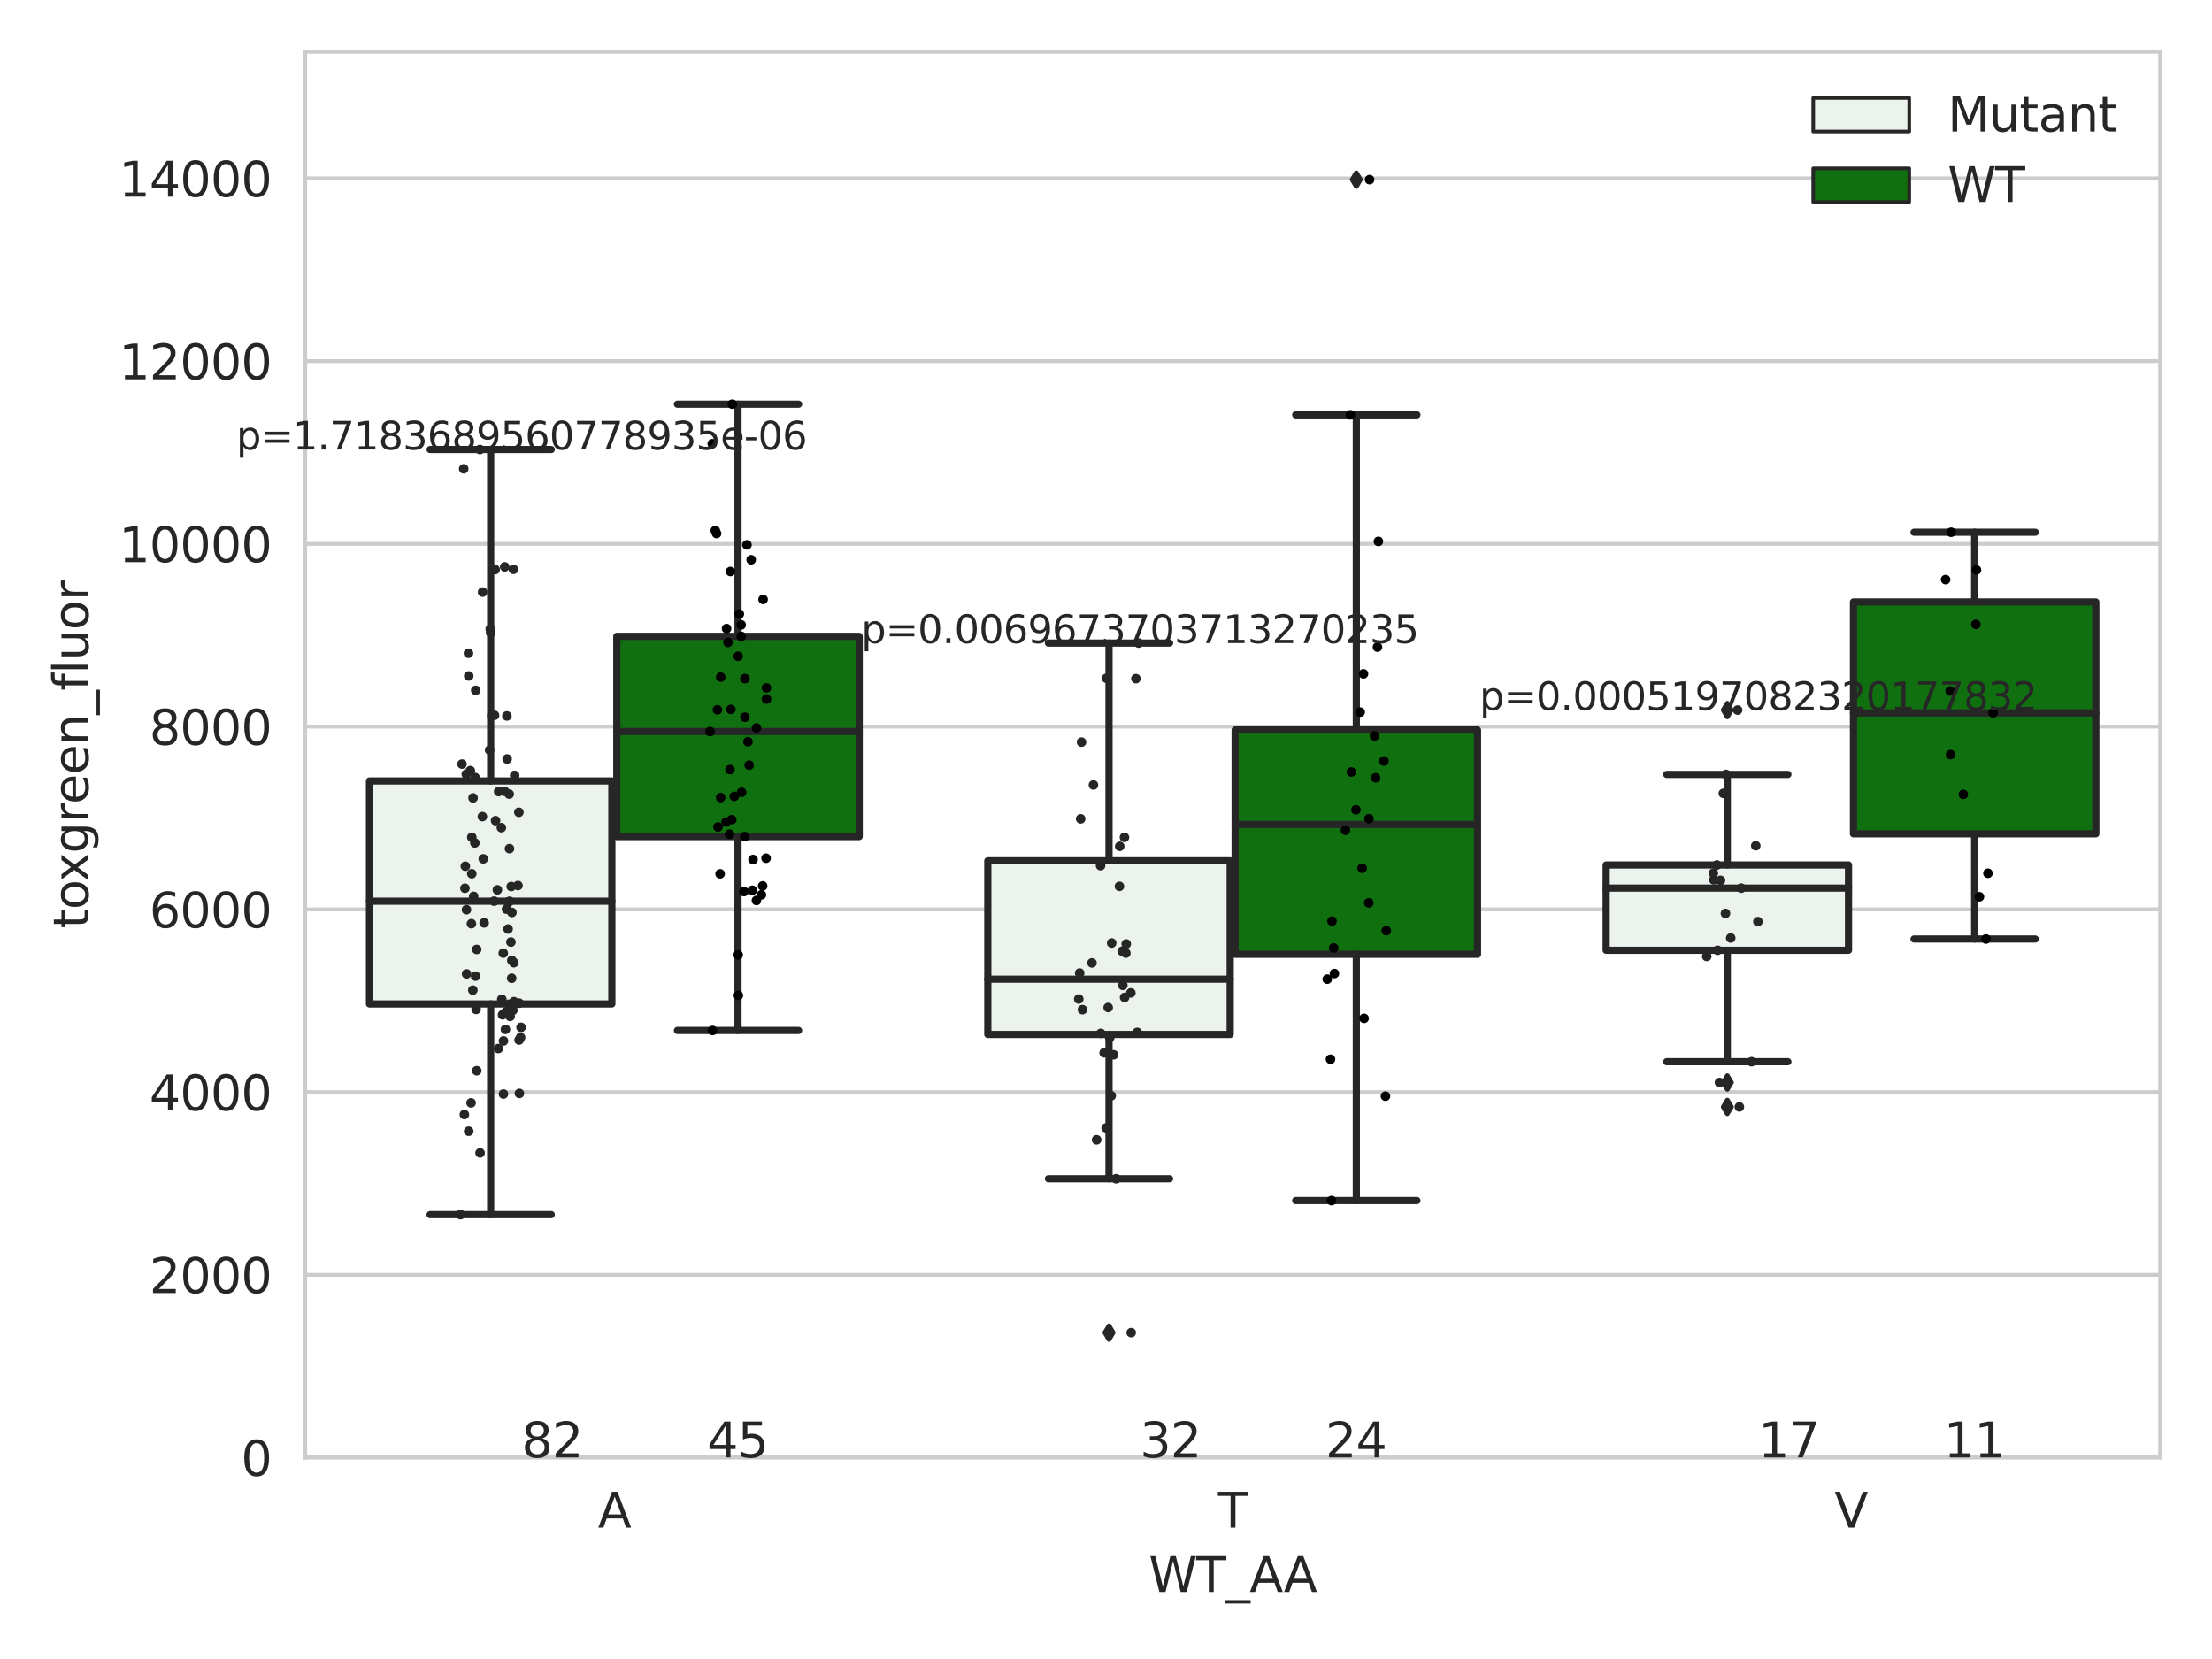 <?xml version="1.0" encoding="utf-8" standalone="no"?>
<!DOCTYPE svg PUBLIC "-//W3C//DTD SVG 1.1//EN"
  "http://www.w3.org/Graphics/SVG/1.1/DTD/svg11.dtd">
<svg xmlns:xlink="http://www.w3.org/1999/xlink" width="460.8pt" height="345.6pt" viewBox="0 0 460.8 345.6" xmlns="http://www.w3.org/2000/svg" version="1.1">
 <defs>
  <style type="text/css">*{stroke-linejoin: round; stroke-linecap: butt}</style>
 </defs>
 <g id="figure_1">
  <g id="patch_1">
   <path d="M 0 345.6 
L 460.8 345.6 
L 460.8 0 
L 0 0 
z
" style="fill: #ffffff"/>
  </g>
  <g id="axes_1">
   <g id="patch_2">
    <path d="M 63.571 303.64 
L 450 303.64 
L 450 10.8 
L 63.571 10.8 
z
" style="fill: #ffffff"/>
   </g>
   <g id="matplotlib.axis_1">
    <g id="xtick_1">
     <g id="text_1">
      <!-- A -->
      <g style="fill: #262626" transform="translate(124.556 318.238) scale(0.1 -0.1)">
       <defs>
        <path id="DejaVuSans-41" d="M 2188 4044 
L 1331 1722 
L 3047 1722 
L 2188 4044 
z
M 1831 4666 
L 2547 4666 
L 4325 0 
L 3669 0 
L 3244 1197 
L 1141 1197 
L 716 0 
L 50 0 
L 1831 4666 
z
" transform="scale(0.016)"/>
       </defs>
       <use xlink:href="#DejaVuSans-41"/>
      </g>
     </g>
    </g>
    <g id="xtick_2">
     <g id="text_2">
      <!-- T -->
      <g style="fill: #262626" transform="translate(253.732 318.238) scale(0.1 -0.1)">
       <defs>
        <path id="DejaVuSans-54" d="M -19 4666 
L 3928 4666 
L 3928 4134 
L 2272 4134 
L 2272 0 
L 1638 0 
L 1638 4134 
L -19 4134 
L -19 4666 
z
" transform="scale(0.016)"/>
       </defs>
       <use xlink:href="#DejaVuSans-54"/>
      </g>
     </g>
    </g>
    <g id="xtick_3">
     <g id="text_3">
      <!-- V -->
      <g style="fill: #262626" transform="translate(382.175 318.238) scale(0.1 -0.1)">
       <defs>
        <path id="DejaVuSans-56" d="M 1831 0 
L 50 4666 
L 709 4666 
L 2188 738 
L 3669 4666 
L 4325 4666 
L 2547 0 
L 1831 0 
z
" transform="scale(0.016)"/>
       </defs>
       <use xlink:href="#DejaVuSans-56"/>
      </g>
     </g>
    </g>
    <g id="text_4">
     <!-- WT_AA -->
     <g style="fill: #262626" transform="translate(239.31 331.638) scale(0.1 -0.1)">
      <defs>
       <path id="DejaVuSans-57" d="M 213 4666 
L 850 4666 
L 1831 722 
L 2809 4666 
L 3519 4666 
L 4500 722 
L 5478 4666 
L 6119 4666 
L 4947 0 
L 4153 0 
L 3169 4050 
L 2175 0 
L 1381 0 
L 213 4666 
z
" transform="scale(0.016)"/>
       <path id="DejaVuSans-5f" d="M 3263 -1063 
L 3263 -1509 
L -63 -1509 
L -63 -1063 
L 3263 -1063 
z
" transform="scale(0.016)"/>
      </defs>
      <use xlink:href="#DejaVuSans-57"/>
      <use xlink:href="#DejaVuSans-54" x="98.877"/>
      <use xlink:href="#DejaVuSans-5f" x="159.961"/>
      <use xlink:href="#DejaVuSans-41" x="209.961"/>
      <use xlink:href="#DejaVuSans-41" x="281.119"/>
     </g>
    </g>
   </g>
   <g id="matplotlib.axis_2">
    <g id="ytick_1">
     <g id="line2d_1">
      <path d="M 63.571 303.64 
L 450 303.64 
" clip-path="url(#p4f0481e639)" style="fill: none; stroke: #cccccc; stroke-width: 0.8; stroke-linecap: round"/>
     </g>
     <g id="text_5">
      <!-- 0 -->
      <g style="fill: #262626" transform="translate(50.209 307.439) scale(0.1 -0.1)">
       <defs>
        <path id="DejaVuSans-30" d="M 2034 4250 
Q 1547 4250 1301 3770 
Q 1056 3291 1056 2328 
Q 1056 1369 1301 889 
Q 1547 409 2034 409 
Q 2525 409 2770 889 
Q 3016 1369 3016 2328 
Q 3016 3291 2770 3770 
Q 2525 4250 2034 4250 
z
M 2034 4750 
Q 2819 4750 3233 4129 
Q 3647 3509 3647 2328 
Q 3647 1150 3233 529 
Q 2819 -91 2034 -91 
Q 1250 -91 836 529 
Q 422 1150 422 2328 
Q 422 3509 836 4129 
Q 1250 4750 2034 4750 
z
" transform="scale(0.016)"/>
       </defs>
       <use xlink:href="#DejaVuSans-30"/>
      </g>
     </g>
    </g>
    <g id="ytick_2">
     <g id="line2d_2">
      <path d="M 63.571 265.572 
L 450 265.572 
" clip-path="url(#p4f0481e639)" style="fill: none; stroke: #cccccc; stroke-width: 0.8; stroke-linecap: round"/>
     </g>
     <g id="text_6">
      <!-- 2000 -->
      <g style="fill: #262626" transform="translate(31.121 269.371) scale(0.1 -0.1)">
       <defs>
        <path id="DejaVuSans-32" d="M 1228 531 
L 3431 531 
L 3431 0 
L 469 0 
L 469 531 
Q 828 903 1448 1529 
Q 2069 2156 2228 2338 
Q 2531 2678 2651 2914 
Q 2772 3150 2772 3378 
Q 2772 3750 2511 3984 
Q 2250 4219 1831 4219 
Q 1534 4219 1204 4116 
Q 875 4013 500 3803 
L 500 4441 
Q 881 4594 1212 4672 
Q 1544 4750 1819 4750 
Q 2544 4750 2975 4387 
Q 3406 4025 3406 3419 
Q 3406 3131 3298 2873 
Q 3191 2616 2906 2266 
Q 2828 2175 2409 1742 
Q 1991 1309 1228 531 
z
" transform="scale(0.016)"/>
       </defs>
       <use xlink:href="#DejaVuSans-32"/>
       <use xlink:href="#DejaVuSans-30" x="63.623"/>
       <use xlink:href="#DejaVuSans-30" x="127.246"/>
       <use xlink:href="#DejaVuSans-30" x="190.869"/>
      </g>
     </g>
    </g>
    <g id="ytick_3">
     <g id="line2d_3">
      <path d="M 63.571 227.504 
L 450 227.504 
" clip-path="url(#p4f0481e639)" style="fill: none; stroke: #cccccc; stroke-width: 0.8; stroke-linecap: round"/>
     </g>
     <g id="text_7">
      <!-- 4000 -->
      <g style="fill: #262626" transform="translate(31.121 231.303) scale(0.1 -0.1)">
       <defs>
        <path id="DejaVuSans-34" d="M 2419 4116 
L 825 1625 
L 2419 1625 
L 2419 4116 
z
M 2253 4666 
L 3047 4666 
L 3047 1625 
L 3713 1625 
L 3713 1100 
L 3047 1100 
L 3047 0 
L 2419 0 
L 2419 1100 
L 313 1100 
L 313 1709 
L 2253 4666 
z
" transform="scale(0.016)"/>
       </defs>
       <use xlink:href="#DejaVuSans-34"/>
       <use xlink:href="#DejaVuSans-30" x="63.623"/>
       <use xlink:href="#DejaVuSans-30" x="127.246"/>
       <use xlink:href="#DejaVuSans-30" x="190.869"/>
      </g>
     </g>
    </g>
    <g id="ytick_4">
     <g id="line2d_4">
      <path d="M 63.571 189.436 
L 450 189.436 
" clip-path="url(#p4f0481e639)" style="fill: none; stroke: #cccccc; stroke-width: 0.8; stroke-linecap: round"/>
     </g>
     <g id="text_8">
      <!-- 6000 -->
      <g style="fill: #262626" transform="translate(31.121 193.235) scale(0.1 -0.1)">
       <defs>
        <path id="DejaVuSans-36" d="M 2113 2584 
Q 1688 2584 1439 2293 
Q 1191 2003 1191 1497 
Q 1191 994 1439 701 
Q 1688 409 2113 409 
Q 2538 409 2786 701 
Q 3034 994 3034 1497 
Q 3034 2003 2786 2293 
Q 2538 2584 2113 2584 
z
M 3366 4563 
L 3366 3988 
Q 3128 4100 2886 4159 
Q 2644 4219 2406 4219 
Q 1781 4219 1451 3797 
Q 1122 3375 1075 2522 
Q 1259 2794 1537 2939 
Q 1816 3084 2150 3084 
Q 2853 3084 3261 2657 
Q 3669 2231 3669 1497 
Q 3669 778 3244 343 
Q 2819 -91 2113 -91 
Q 1303 -91 875 529 
Q 447 1150 447 2328 
Q 447 3434 972 4092 
Q 1497 4750 2381 4750 
Q 2619 4750 2861 4703 
Q 3103 4656 3366 4563 
z
" transform="scale(0.016)"/>
       </defs>
       <use xlink:href="#DejaVuSans-36"/>
       <use xlink:href="#DejaVuSans-30" x="63.623"/>
       <use xlink:href="#DejaVuSans-30" x="127.246"/>
       <use xlink:href="#DejaVuSans-30" x="190.869"/>
      </g>
     </g>
    </g>
    <g id="ytick_5">
     <g id="line2d_5">
      <path d="M 63.571 151.368 
L 450 151.368 
" clip-path="url(#p4f0481e639)" style="fill: none; stroke: #cccccc; stroke-width: 0.8; stroke-linecap: round"/>
     </g>
     <g id="text_9">
      <!-- 8000 -->
      <g style="fill: #262626" transform="translate(31.121 155.167) scale(0.1 -0.1)">
       <defs>
        <path id="DejaVuSans-38" d="M 2034 2216 
Q 1584 2216 1326 1975 
Q 1069 1734 1069 1313 
Q 1069 891 1326 650 
Q 1584 409 2034 409 
Q 2484 409 2743 651 
Q 3003 894 3003 1313 
Q 3003 1734 2745 1975 
Q 2488 2216 2034 2216 
z
M 1403 2484 
Q 997 2584 770 2862 
Q 544 3141 544 3541 
Q 544 4100 942 4425 
Q 1341 4750 2034 4750 
Q 2731 4750 3128 4425 
Q 3525 4100 3525 3541 
Q 3525 3141 3298 2862 
Q 3072 2584 2669 2484 
Q 3125 2378 3379 2068 
Q 3634 1759 3634 1313 
Q 3634 634 3220 271 
Q 2806 -91 2034 -91 
Q 1263 -91 848 271 
Q 434 634 434 1313 
Q 434 1759 690 2068 
Q 947 2378 1403 2484 
z
M 1172 3481 
Q 1172 3119 1398 2916 
Q 1625 2713 2034 2713 
Q 2441 2713 2670 2916 
Q 2900 3119 2900 3481 
Q 2900 3844 2670 4047 
Q 2441 4250 2034 4250 
Q 1625 4250 1398 4047 
Q 1172 3844 1172 3481 
z
" transform="scale(0.016)"/>
       </defs>
       <use xlink:href="#DejaVuSans-38"/>
       <use xlink:href="#DejaVuSans-30" x="63.623"/>
       <use xlink:href="#DejaVuSans-30" x="127.246"/>
       <use xlink:href="#DejaVuSans-30" x="190.869"/>
      </g>
     </g>
    </g>
    <g id="ytick_6">
     <g id="line2d_6">
      <path d="M 63.571 113.299 
L 450 113.299 
" clip-path="url(#p4f0481e639)" style="fill: none; stroke: #cccccc; stroke-width: 0.8; stroke-linecap: round"/>
     </g>
     <g id="text_10">
      <!-- 10000 -->
      <g style="fill: #262626" transform="translate(24.759 117.099) scale(0.1 -0.1)">
       <defs>
        <path id="DejaVuSans-31" d="M 794 531 
L 1825 531 
L 1825 4091 
L 703 3866 
L 703 4441 
L 1819 4666 
L 2450 4666 
L 2450 531 
L 3481 531 
L 3481 0 
L 794 0 
L 794 531 
z
" transform="scale(0.016)"/>
       </defs>
       <use xlink:href="#DejaVuSans-31"/>
       <use xlink:href="#DejaVuSans-30" x="63.623"/>
       <use xlink:href="#DejaVuSans-30" x="127.246"/>
       <use xlink:href="#DejaVuSans-30" x="190.869"/>
       <use xlink:href="#DejaVuSans-30" x="254.492"/>
      </g>
     </g>
    </g>
    <g id="ytick_7">
     <g id="line2d_7">
      <path d="M 63.571 75.231 
L 450 75.231 
" clip-path="url(#p4f0481e639)" style="fill: none; stroke: #cccccc; stroke-width: 0.8; stroke-linecap: round"/>
     </g>
     <g id="text_11">
      <!-- 12000 -->
      <g style="fill: #262626" transform="translate(24.759 79.03) scale(0.1 -0.1)">
       <use xlink:href="#DejaVuSans-31"/>
       <use xlink:href="#DejaVuSans-32" x="63.623"/>
       <use xlink:href="#DejaVuSans-30" x="127.246"/>
       <use xlink:href="#DejaVuSans-30" x="190.869"/>
       <use xlink:href="#DejaVuSans-30" x="254.492"/>
      </g>
     </g>
    </g>
    <g id="ytick_8">
     <g id="line2d_8">
      <path d="M 63.571 37.163 
L 450 37.163 
" clip-path="url(#p4f0481e639)" style="fill: none; stroke: #cccccc; stroke-width: 0.8; stroke-linecap: round"/>
     </g>
     <g id="text_12">
      <!-- 14000 -->
      <g style="fill: #262626" transform="translate(24.759 40.962) scale(0.1 -0.1)">
       <use xlink:href="#DejaVuSans-31"/>
       <use xlink:href="#DejaVuSans-34" x="63.623"/>
       <use xlink:href="#DejaVuSans-30" x="127.246"/>
       <use xlink:href="#DejaVuSans-30" x="190.869"/>
       <use xlink:href="#DejaVuSans-30" x="254.492"/>
      </g>
     </g>
    </g>
    <g id="text_13">
     <!-- toxgreen_fluor -->
     <g style="fill: #262626" transform="translate(18.401 193.415) rotate(-90) scale(0.1 -0.1)">
      <defs>
       <path id="DejaVuSans-74" d="M 1172 4494 
L 1172 3500 
L 2356 3500 
L 2356 3053 
L 1172 3053 
L 1172 1153 
Q 1172 725 1289 603 
Q 1406 481 1766 481 
L 2356 481 
L 2356 0 
L 1766 0 
Q 1100 0 847 248 
Q 594 497 594 1153 
L 594 3053 
L 172 3053 
L 172 3500 
L 594 3500 
L 594 4494 
L 1172 4494 
z
" transform="scale(0.016)"/>
       <path id="DejaVuSans-6f" d="M 1959 3097 
Q 1497 3097 1228 2736 
Q 959 2375 959 1747 
Q 959 1119 1226 758 
Q 1494 397 1959 397 
Q 2419 397 2687 759 
Q 2956 1122 2956 1747 
Q 2956 2369 2687 2733 
Q 2419 3097 1959 3097 
z
M 1959 3584 
Q 2709 3584 3137 3096 
Q 3566 2609 3566 1747 
Q 3566 888 3137 398 
Q 2709 -91 1959 -91 
Q 1206 -91 779 398 
Q 353 888 353 1747 
Q 353 2609 779 3096 
Q 1206 3584 1959 3584 
z
" transform="scale(0.016)"/>
       <path id="DejaVuSans-78" d="M 3513 3500 
L 2247 1797 
L 3578 0 
L 2900 0 
L 1881 1375 
L 863 0 
L 184 0 
L 1544 1831 
L 300 3500 
L 978 3500 
L 1906 2253 
L 2834 3500 
L 3513 3500 
z
" transform="scale(0.016)"/>
       <path id="DejaVuSans-67" d="M 2906 1791 
Q 2906 2416 2648 2759 
Q 2391 3103 1925 3103 
Q 1463 3103 1205 2759 
Q 947 2416 947 1791 
Q 947 1169 1205 825 
Q 1463 481 1925 481 
Q 2391 481 2648 825 
Q 2906 1169 2906 1791 
z
M 3481 434 
Q 3481 -459 3084 -895 
Q 2688 -1331 1869 -1331 
Q 1566 -1331 1297 -1286 
Q 1028 -1241 775 -1147 
L 775 -588 
Q 1028 -725 1275 -790 
Q 1522 -856 1778 -856 
Q 2344 -856 2625 -561 
Q 2906 -266 2906 331 
L 2906 616 
Q 2728 306 2450 153 
Q 2172 0 1784 0 
Q 1141 0 747 490 
Q 353 981 353 1791 
Q 353 2603 747 3093 
Q 1141 3584 1784 3584 
Q 2172 3584 2450 3431 
Q 2728 3278 2906 2969 
L 2906 3500 
L 3481 3500 
L 3481 434 
z
" transform="scale(0.016)"/>
       <path id="DejaVuSans-72" d="M 2631 2963 
Q 2534 3019 2420 3045 
Q 2306 3072 2169 3072 
Q 1681 3072 1420 2755 
Q 1159 2438 1159 1844 
L 1159 0 
L 581 0 
L 581 3500 
L 1159 3500 
L 1159 2956 
Q 1341 3275 1631 3429 
Q 1922 3584 2338 3584 
Q 2397 3584 2469 3576 
Q 2541 3569 2628 3553 
L 2631 2963 
z
" transform="scale(0.016)"/>
       <path id="DejaVuSans-65" d="M 3597 1894 
L 3597 1613 
L 953 1613 
Q 991 1019 1311 708 
Q 1631 397 2203 397 
Q 2534 397 2845 478 
Q 3156 559 3463 722 
L 3463 178 
Q 3153 47 2828 -22 
Q 2503 -91 2169 -91 
Q 1331 -91 842 396 
Q 353 884 353 1716 
Q 353 2575 817 3079 
Q 1281 3584 2069 3584 
Q 2775 3584 3186 3129 
Q 3597 2675 3597 1894 
z
M 3022 2063 
Q 3016 2534 2758 2815 
Q 2500 3097 2075 3097 
Q 1594 3097 1305 2825 
Q 1016 2553 972 2059 
L 3022 2063 
z
" transform="scale(0.016)"/>
       <path id="DejaVuSans-6e" d="M 3513 2113 
L 3513 0 
L 2938 0 
L 2938 2094 
Q 2938 2591 2744 2837 
Q 2550 3084 2163 3084 
Q 1697 3084 1428 2787 
Q 1159 2491 1159 1978 
L 1159 0 
L 581 0 
L 581 3500 
L 1159 3500 
L 1159 2956 
Q 1366 3272 1645 3428 
Q 1925 3584 2291 3584 
Q 2894 3584 3203 3211 
Q 3513 2838 3513 2113 
z
" transform="scale(0.016)"/>
       <path id="DejaVuSans-66" d="M 2375 4863 
L 2375 4384 
L 1825 4384 
Q 1516 4384 1395 4259 
Q 1275 4134 1275 3809 
L 1275 3500 
L 2222 3500 
L 2222 3053 
L 1275 3053 
L 1275 0 
L 697 0 
L 697 3053 
L 147 3053 
L 147 3500 
L 697 3500 
L 697 3744 
Q 697 4328 969 4595 
Q 1241 4863 1831 4863 
L 2375 4863 
z
" transform="scale(0.016)"/>
       <path id="DejaVuSans-6c" d="M 603 4863 
L 1178 4863 
L 1178 0 
L 603 0 
L 603 4863 
z
" transform="scale(0.016)"/>
       <path id="DejaVuSans-75" d="M 544 1381 
L 544 3500 
L 1119 3500 
L 1119 1403 
Q 1119 906 1312 657 
Q 1506 409 1894 409 
Q 2359 409 2629 706 
Q 2900 1003 2900 1516 
L 2900 3500 
L 3475 3500 
L 3475 0 
L 2900 0 
L 2900 538 
Q 2691 219 2414 64 
Q 2138 -91 1772 -91 
Q 1169 -91 856 284 
Q 544 659 544 1381 
z
M 1991 3584 
L 1991 3584 
z
" transform="scale(0.016)"/>
      </defs>
      <use xlink:href="#DejaVuSans-74"/>
      <use xlink:href="#DejaVuSans-6f" x="39.209"/>
      <use xlink:href="#DejaVuSans-78" x="97.266"/>
      <use xlink:href="#DejaVuSans-67" x="156.445"/>
      <use xlink:href="#DejaVuSans-72" x="219.922"/>
      <use xlink:href="#DejaVuSans-65" x="258.785"/>
      <use xlink:href="#DejaVuSans-65" x="320.309"/>
      <use xlink:href="#DejaVuSans-6e" x="381.832"/>
      <use xlink:href="#DejaVuSans-5f" x="445.211"/>
      <use xlink:href="#DejaVuSans-66" x="495.211"/>
      <use xlink:href="#DejaVuSans-6c" x="530.416"/>
      <use xlink:href="#DejaVuSans-75" x="558.199"/>
      <use xlink:href="#DejaVuSans-6f" x="621.578"/>
      <use xlink:href="#DejaVuSans-72" x="682.76"/>
     </g>
    </g>
   </g>
   <g id="patch_3">
    <path d="M 76.967 209.141 
L 127.461 209.141 
L 127.461 162.691 
L 76.967 162.691 
L 76.967 209.141 
z
" clip-path="url(#p4f0481e639)" style="fill: #ecf2ec; stroke: #262626; stroke-width: 1.5; stroke-linejoin: miter"/>
   </g>
   <g id="patch_4">
    <path d="M 128.491 174.276 
L 178.985 174.276 
L 178.985 132.561 
L 128.491 132.561 
L 128.491 174.276 
z
" clip-path="url(#p4f0481e639)" style="fill: #107010; stroke: #262626; stroke-width: 1.5; stroke-linejoin: miter"/>
   </g>
   <g id="patch_5">
    <path d="M 205.777 215.497 
L 256.27 215.497 
L 256.27 179.324 
L 205.777 179.324 
L 205.777 215.497 
z
" clip-path="url(#p4f0481e639)" style="fill: #ecf2ec; stroke: #262626; stroke-width: 1.5; stroke-linejoin: miter"/>
   </g>
   <g id="patch_6">
    <path d="M 257.301 198.794 
L 307.794 198.794 
L 307.794 152.078 
L 257.301 152.078 
L 257.301 198.794 
z
" clip-path="url(#p4f0481e639)" style="fill: #107010; stroke: #262626; stroke-width: 1.5; stroke-linejoin: miter"/>
   </g>
   <g id="patch_7">
    <path d="M 334.587 197.956 
L 385.08 197.956 
L 385.08 180.191 
L 334.587 180.191 
L 334.587 197.956 
z
" clip-path="url(#p4f0481e639)" style="fill: #ecf2ec; stroke: #262626; stroke-width: 1.5; stroke-linejoin: miter"/>
   </g>
   <g id="patch_8">
    <path d="M 386.11 173.7 
L 436.604 173.7 
L 436.604 125.402 
L 386.11 125.402 
L 386.11 173.7 
z
" clip-path="url(#p4f0481e639)" style="fill: #107010; stroke: #262626; stroke-width: 1.5; stroke-linejoin: miter"/>
   </g>
   <g id="patch_9">
    <path d="M 127.976 303.64 
L 127.976 303.64 
L 127.976 303.64 
L 127.976 303.64 
z
" clip-path="url(#p4f0481e639)" style="fill: #ecf2ec; stroke: #262626; stroke-width: 0.75; stroke-linejoin: miter"/>
   </g>
   <g id="patch_10">
    <path d="M 127.976 303.64 
L 127.976 303.64 
L 127.976 303.64 
L 127.976 303.64 
z
" clip-path="url(#p4f0481e639)" style="fill: #107010; stroke: #262626; stroke-width: 0.75; stroke-linejoin: miter"/>
   </g>
   <g id="PathCollection_1"/>
   <g id="PathCollection_2"/>
   <g id="line2d_9">
    <path d="M 102.214 209.141 
L 102.214 253.036 
" clip-path="url(#p4f0481e639)" style="fill: none; stroke: #262626; stroke-width: 1.5; stroke-linecap: round"/>
   </g>
   <g id="line2d_10">
    <path d="M 102.214 162.691 
L 102.214 93.651 
" clip-path="url(#p4f0481e639)" style="fill: none; stroke: #262626; stroke-width: 1.5; stroke-linecap: round"/>
   </g>
   <g id="line2d_11">
    <path d="M 89.591 253.036 
L 114.837 253.036 
" clip-path="url(#p4f0481e639)" style="fill: none; stroke: #262626; stroke-width: 1.5; stroke-linecap: round"/>
   </g>
   <g id="line2d_12">
    <path d="M 89.591 93.651 
L 114.837 93.651 
" clip-path="url(#p4f0481e639)" style="fill: none; stroke: #262626; stroke-width: 1.5; stroke-linecap: round"/>
   </g>
   <g id="line2d_13"/>
   <g id="line2d_14">
    <path d="M 153.738 174.276 
L 153.738 214.665 
" clip-path="url(#p4f0481e639)" style="fill: none; stroke: #262626; stroke-width: 1.5; stroke-linecap: round"/>
   </g>
   <g id="line2d_15">
    <path d="M 153.738 132.561 
L 153.738 84.199 
" clip-path="url(#p4f0481e639)" style="fill: none; stroke: #262626; stroke-width: 1.5; stroke-linecap: round"/>
   </g>
   <g id="line2d_16">
    <path d="M 141.115 214.665 
L 166.361 214.665 
" clip-path="url(#p4f0481e639)" style="fill: none; stroke: #262626; stroke-width: 1.5; stroke-linecap: round"/>
   </g>
   <g id="line2d_17">
    <path d="M 141.115 84.199 
L 166.361 84.199 
" clip-path="url(#p4f0481e639)" style="fill: none; stroke: #262626; stroke-width: 1.5; stroke-linecap: round"/>
   </g>
   <g id="line2d_18"/>
   <g id="line2d_19">
    <path d="M 231.024 215.497 
L 231.024 245.559 
" clip-path="url(#p4f0481e639)" style="fill: none; stroke: #262626; stroke-width: 1.5; stroke-linecap: round"/>
   </g>
   <g id="line2d_20">
    <path d="M 231.024 179.324 
L 231.024 133.965 
" clip-path="url(#p4f0481e639)" style="fill: none; stroke: #262626; stroke-width: 1.5; stroke-linecap: round"/>
   </g>
   <g id="line2d_21">
    <path d="M 218.4 245.559 
L 243.647 245.559 
" clip-path="url(#p4f0481e639)" style="fill: none; stroke: #262626; stroke-width: 1.5; stroke-linecap: round"/>
   </g>
   <g id="line2d_22">
    <path d="M 218.4 133.965 
L 243.647 133.965 
" clip-path="url(#p4f0481e639)" style="fill: none; stroke: #262626; stroke-width: 1.5; stroke-linecap: round"/>
   </g>
   <g id="line2d_23">
    <defs>
     <path id="mc0b30ac65e" d="M -0 1.414 
L 0.849 0 
L 0 -1.414 
L -0.849 -0 
z
" style="stroke: #262626; stroke-linejoin: miter"/>
    </defs>
    <g clip-path="url(#p4f0481e639)">
     <use xlink:href="#mc0b30ac65e" x="231.024" y="277.617" style="fill: #262626; stroke: #262626; stroke-linejoin: miter"/>
    </g>
   </g>
   <g id="line2d_24">
    <path d="M 282.548 198.794 
L 282.548 250.102 
" clip-path="url(#p4f0481e639)" style="fill: none; stroke: #262626; stroke-width: 1.5; stroke-linecap: round"/>
   </g>
   <g id="line2d_25">
    <path d="M 282.548 152.078 
L 282.548 86.423 
" clip-path="url(#p4f0481e639)" style="fill: none; stroke: #262626; stroke-width: 1.5; stroke-linecap: round"/>
   </g>
   <g id="line2d_26">
    <path d="M 269.924 250.102 
L 295.171 250.102 
" clip-path="url(#p4f0481e639)" style="fill: none; stroke: #262626; stroke-width: 1.5; stroke-linecap: round"/>
   </g>
   <g id="line2d_27">
    <path d="M 269.924 86.423 
L 295.171 86.423 
" clip-path="url(#p4f0481e639)" style="fill: none; stroke: #262626; stroke-width: 1.5; stroke-linecap: round"/>
   </g>
   <g id="line2d_28">
    <g clip-path="url(#p4f0481e639)">
     <use xlink:href="#mc0b30ac65e" x="282.548" y="37.422" style="fill: #262626; stroke: #262626; stroke-linejoin: miter"/>
    </g>
   </g>
   <g id="line2d_29">
    <path d="M 359.833 197.956 
L 359.833 221.172 
" clip-path="url(#p4f0481e639)" style="fill: none; stroke: #262626; stroke-width: 1.5; stroke-linecap: round"/>
   </g>
   <g id="line2d_30">
    <path d="M 359.833 180.191 
L 359.833 161.333 
" clip-path="url(#p4f0481e639)" style="fill: none; stroke: #262626; stroke-width: 1.5; stroke-linecap: round"/>
   </g>
   <g id="line2d_31">
    <path d="M 347.21 221.172 
L 372.457 221.172 
" clip-path="url(#p4f0481e639)" style="fill: none; stroke: #262626; stroke-width: 1.5; stroke-linecap: round"/>
   </g>
   <g id="line2d_32">
    <path d="M 347.21 161.333 
L 372.457 161.333 
" clip-path="url(#p4f0481e639)" style="fill: none; stroke: #262626; stroke-width: 1.5; stroke-linecap: round"/>
   </g>
   <g id="line2d_33">
    <g clip-path="url(#p4f0481e639)">
     <use xlink:href="#mc0b30ac65e" x="359.833" y="225.501" style="fill: #262626; stroke: #262626; stroke-linejoin: miter"/>
     <use xlink:href="#mc0b30ac65e" x="359.833" y="230.587" style="fill: #262626; stroke: #262626; stroke-linejoin: miter"/>
     <use xlink:href="#mc0b30ac65e" x="359.833" y="147.925" style="fill: #262626; stroke: #262626; stroke-linejoin: miter"/>
    </g>
   </g>
   <g id="line2d_34">
    <path d="M 411.357 173.7 
L 411.357 195.612 
" clip-path="url(#p4f0481e639)" style="fill: none; stroke: #262626; stroke-width: 1.5; stroke-linecap: round"/>
   </g>
   <g id="line2d_35">
    <path d="M 411.357 125.402 
L 411.357 110.877 
" clip-path="url(#p4f0481e639)" style="fill: none; stroke: #262626; stroke-width: 1.5; stroke-linecap: round"/>
   </g>
   <g id="line2d_36">
    <path d="M 398.734 195.612 
L 423.98 195.612 
" clip-path="url(#p4f0481e639)" style="fill: none; stroke: #262626; stroke-width: 1.5; stroke-linecap: round"/>
   </g>
   <g id="line2d_37">
    <path d="M 398.734 110.877 
L 423.98 110.877 
" clip-path="url(#p4f0481e639)" style="fill: none; stroke: #262626; stroke-width: 1.5; stroke-linecap: round"/>
   </g>
   <g id="line2d_38"/>
   <g id="line2d_39">
    <path d="M 76.967 187.737 
L 127.461 187.737 
" clip-path="url(#p4f0481e639)" style="fill: none; stroke: #262626; stroke-width: 1.5; stroke-linecap: round"/>
   </g>
   <g id="line2d_40">
    <path d="M 128.491 152.397 
L 178.985 152.397 
" clip-path="url(#p4f0481e639)" style="fill: none; stroke: #262626; stroke-width: 1.5; stroke-linecap: round"/>
   </g>
   <g id="line2d_41">
    <path d="M 205.777 203.985 
L 256.27 203.985 
" clip-path="url(#p4f0481e639)" style="fill: none; stroke: #262626; stroke-width: 1.5; stroke-linecap: round"/>
   </g>
   <g id="line2d_42">
    <path d="M 257.301 171.751 
L 307.794 171.751 
" clip-path="url(#p4f0481e639)" style="fill: none; stroke: #262626; stroke-width: 1.5; stroke-linecap: round"/>
   </g>
   <g id="line2d_43">
    <path d="M 334.587 185.013 
L 385.08 185.013 
" clip-path="url(#p4f0481e639)" style="fill: none; stroke: #262626; stroke-width: 1.5; stroke-linecap: round"/>
   </g>
   <g id="line2d_44">
    <path d="M 386.11 148.519 
L 436.604 148.519 
" clip-path="url(#p4f0481e639)" style="fill: none; stroke: #262626; stroke-width: 1.5; stroke-linecap: round"/>
   </g>
   <g id="patch_11">
    <path d="M 63.571 303.64 
L 63.571 10.8 
" style="fill: none; stroke: #cccccc; stroke-width: 0.8; stroke-linejoin: miter; stroke-linecap: square"/>
   </g>
   <g id="patch_12">
    <path d="M 450 303.64 
L 450 10.8 
" style="fill: none; stroke: #cccccc; stroke-width: 0.8; stroke-linejoin: miter; stroke-linecap: square"/>
   </g>
   <g id="patch_13">
    <path d="M 63.571 303.64 
L 450 303.64 
" style="fill: none; stroke: #cccccc; stroke-width: 0.8; stroke-linejoin: miter; stroke-linecap: square"/>
   </g>
   <g id="patch_14">
    <path d="M 63.571 10.8 
L 450 10.8 
" style="fill: none; stroke: #cccccc; stroke-width: 0.8; stroke-linejoin: miter; stroke-linecap: square"/>
   </g>
   <g id="PathCollection_3">
    <defs>
     <path id="C0_0_f01a790189" d="M 0 1 
C 0.265 1 0.52 0.895 0.707 0.707 
C 0.895 0.52 1 0.265 1 -0 
C 1 -0.265 0.895 -0.52 0.707 -0.707 
C 0.52 -0.895 0.265 -1 0 -1 
C -0.265 -1 -0.52 -0.895 -0.707 -0.707 
C -0.895 -0.52 -1 -0.265 -1 0 
C -1 0.265 -0.895 0.52 -0.707 0.707 
C -0.52 0.895 -0.265 1 0 1 
z
"/>
    </defs>
    <g clip-path="url(#p4f0481e639)">
     <use xlink:href="#C0_0_f01a790189" x="106.642" y="190.078" style="fill: #262626"/>
    </g>
    <g clip-path="url(#p4f0481e639)">
     <use xlink:href="#C0_0_f01a790189" x="96.735" y="232.171" style="fill: #262626"/>
    </g>
    <g clip-path="url(#p4f0481e639)">
     <use xlink:href="#C0_0_f01a790189" x="107.034" y="200.546" style="fill: #262626"/>
    </g>
    <g clip-path="url(#p4f0481e639)">
     <use xlink:href="#C0_0_f01a790189" x="98.501" y="206.262" style="fill: #262626"/>
    </g>
    <g clip-path="url(#p4f0481e639)">
     <use xlink:href="#C0_0_f01a790189" x="104.533" y="208.169" style="fill: #262626"/>
    </g>
    <g clip-path="url(#p4f0481e639)">
     <use xlink:href="#C0_0_f01a790189" x="99.308" y="197.786" style="fill: #262626"/>
    </g>
    <g clip-path="url(#p4f0481e639)">
     <use xlink:href="#C0_0_f01a790189" x="99.106" y="143.815" style="fill: #262626"/>
    </g>
    <g clip-path="url(#p4f0481e639)">
     <use xlink:href="#C0_0_f01a790189" x="98.676" y="186.728" style="fill: #262626"/>
    </g>
    <g clip-path="url(#p4f0481e639)">
     <use xlink:href="#C0_0_f01a790189" x="97.647" y="140.817" style="fill: #262626"/>
    </g>
    <g clip-path="url(#p4f0481e639)">
     <use xlink:href="#C0_0_f01a790189" x="105.84" y="193.528" style="fill: #262626"/>
    </g>
    <g clip-path="url(#p4f0481e639)">
     <use xlink:href="#C0_0_f01a790189" x="104.884" y="227.905" style="fill: #262626"/>
    </g>
    <g clip-path="url(#p4f0481e639)">
     <use xlink:href="#C0_0_f01a790189" x="100.539" y="123.341" style="fill: #262626"/>
    </g>
    <g clip-path="url(#p4f0481e639)">
     <use xlink:href="#C0_0_f01a790189" x="106.151" y="187.75" style="fill: #262626"/>
    </g>
    <g clip-path="url(#p4f0481e639)">
     <use xlink:href="#C0_0_f01a790189" x="98.28" y="182.011" style="fill: #262626"/>
    </g>
    <g clip-path="url(#p4f0481e639)">
     <use xlink:href="#C0_0_f01a790189" x="104.444" y="172.421" style="fill: #262626"/>
    </g>
    <g clip-path="url(#p4f0481e639)">
     <use xlink:href="#C0_0_f01a790189" x="107.213" y="161.524" style="fill: #262626"/>
    </g>
    <g clip-path="url(#p4f0481e639)">
     <use xlink:href="#C0_0_f01a790189" x="103.827" y="218.424" style="fill: #262626"/>
    </g>
    <g clip-path="url(#p4f0481e639)">
     <use xlink:href="#C0_0_f01a790189" x="100.011" y="240.177" style="fill: #262626"/>
    </g>
    <g clip-path="url(#p4f0481e639)">
     <use xlink:href="#C0_0_f01a790189" x="98.133" y="229.742" style="fill: #262626"/>
    </g>
    <g clip-path="url(#p4f0481e639)">
     <use xlink:href="#C0_0_f01a790189" x="107.073" y="208.669" style="fill: #262626"/>
    </g>
    <g clip-path="url(#p4f0481e639)">
     <use xlink:href="#C0_0_f01a790189" x="97.175" y="189.508" style="fill: #262626"/>
    </g>
    <g clip-path="url(#p4f0481e639)">
     <use xlink:href="#C0_0_f01a790189" x="95.938" y="253.036" style="fill: #262626"/>
    </g>
    <g clip-path="url(#p4f0481e639)">
     <use xlink:href="#C0_0_f01a790189" x="100.853" y="192.251" style="fill: #262626"/>
    </g>
    <g clip-path="url(#p4f0481e639)">
     <use xlink:href="#C0_0_f01a790189" x="103.147" y="118.648" style="fill: #262626"/>
    </g>
    <g clip-path="url(#p4f0481e639)">
     <use xlink:href="#C0_0_f01a790189" x="105.645" y="158.107" style="fill: #262626"/>
    </g>
    <g clip-path="url(#p4f0481e639)">
     <use xlink:href="#C0_0_f01a790189" x="99.975" y="93.651" style="fill: #262626"/>
    </g>
    <g clip-path="url(#p4f0481e639)">
     <use xlink:href="#C0_0_f01a790189" x="105.522" y="189.403" style="fill: #262626"/>
    </g>
    <g clip-path="url(#p4f0481e639)">
     <use xlink:href="#C0_0_f01a790189" x="99.315" y="223.051" style="fill: #262626"/>
    </g>
    <g clip-path="url(#p4f0481e639)">
     <use xlink:href="#C0_0_f01a790189" x="108.15" y="208.978" style="fill: #262626"/>
    </g>
    <g clip-path="url(#p4f0481e639)">
     <use xlink:href="#C0_0_f01a790189" x="106.078" y="165.427" style="fill: #262626"/>
    </g>
    <g clip-path="url(#p4f0481e639)">
     <use xlink:href="#C0_0_f01a790189" x="98.548" y="166.222" style="fill: #262626"/>
    </g>
    <g clip-path="url(#p4f0481e639)">
     <use xlink:href="#C0_0_f01a790189" x="105.864" y="187.938" style="fill: #262626"/>
    </g>
    <g clip-path="url(#p4f0481e639)">
     <use xlink:href="#C0_0_f01a790189" x="106.497" y="184.682" style="fill: #262626"/>
    </g>
    <g clip-path="url(#p4f0481e639)">
     <use xlink:href="#C0_0_f01a790189" x="102.213" y="131.801" style="fill: #262626"/>
    </g>
    <g clip-path="url(#p4f0481e639)">
     <use xlink:href="#C0_0_f01a790189" x="104.839" y="198.563" style="fill: #262626"/>
    </g>
    <g clip-path="url(#p4f0481e639)">
     <use xlink:href="#C0_0_f01a790189" x="107.906" y="184.471" style="fill: #262626"/>
    </g>
    <g clip-path="url(#p4f0481e639)">
     <use xlink:href="#C0_0_f01a790189" x="106.848" y="210.457" style="fill: #262626"/>
    </g>
    <g clip-path="url(#p4f0481e639)">
     <use xlink:href="#C0_0_f01a790189" x="97.976" y="160.539" style="fill: #262626"/>
    </g>
    <g clip-path="url(#p4f0481e639)">
     <use xlink:href="#C0_0_f01a790189" x="102.932" y="187.725" style="fill: #262626"/>
    </g>
    <g clip-path="url(#p4f0481e639)">
     <use xlink:href="#C0_0_f01a790189" x="108.097" y="169.215" style="fill: #262626"/>
    </g>
    <g clip-path="url(#p4f0481e639)">
     <use xlink:href="#C0_0_f01a790189" x="96.939" y="180.446" style="fill: #262626"/>
    </g>
    <g clip-path="url(#p4f0481e639)">
     <use xlink:href="#C0_0_f01a790189" x="103.022" y="149.011" style="fill: #262626"/>
    </g>
    <g clip-path="url(#p4f0481e639)">
     <use xlink:href="#C0_0_f01a790189" x="106.434" y="196.248" style="fill: #262626"/>
    </g>
    <g clip-path="url(#p4f0481e639)">
     <use xlink:href="#C0_0_f01a790189" x="99.07" y="203.352" style="fill: #262626"/>
    </g>
    <g clip-path="url(#p4f0481e639)">
     <use xlink:href="#C0_0_f01a790189" x="108.547" y="214.011" style="fill: #262626"/>
    </g>
    <g clip-path="url(#p4f0481e639)">
     <use xlink:href="#C0_0_f01a790189" x="106.486" y="209.606" style="fill: #262626"/>
    </g>
    <g clip-path="url(#p4f0481e639)">
     <use xlink:href="#C0_0_f01a790189" x="108.202" y="227.777" style="fill: #262626"/>
    </g>
    <g clip-path="url(#p4f0481e639)">
     <use xlink:href="#C0_0_f01a790189" x="96.856" y="185.04" style="fill: #262626"/>
    </g>
    <g clip-path="url(#p4f0481e639)">
     <use xlink:href="#C0_0_f01a790189" x="97.197" y="202.881" style="fill: #262626"/>
    </g>
    <g clip-path="url(#p4f0481e639)">
     <use xlink:href="#C0_0_f01a790189" x="98.972" y="161.971" style="fill: #262626"/>
    </g>
    <g clip-path="url(#p4f0481e639)">
     <use xlink:href="#C0_0_f01a790189" x="108.137" y="216.647" style="fill: #262626"/>
    </g>
    <g clip-path="url(#p4f0481e639)">
     <use xlink:href="#C0_0_f01a790189" x="98.205" y="192.418" style="fill: #262626"/>
    </g>
    <g clip-path="url(#p4f0481e639)">
     <use xlink:href="#C0_0_f01a790189" x="105.114" y="164.85" style="fill: #262626"/>
    </g>
    <g clip-path="url(#p4f0481e639)">
     <use xlink:href="#C0_0_f01a790189" x="99.188" y="210.277" style="fill: #262626"/>
    </g>
    <g clip-path="url(#p4f0481e639)">
     <use xlink:href="#C0_0_f01a790189" x="97.14" y="161.277" style="fill: #262626"/>
    </g>
    <g clip-path="url(#p4f0481e639)">
     <use xlink:href="#C0_0_f01a790189" x="104.691" y="211.399" style="fill: #262626"/>
    </g>
    <g clip-path="url(#p4f0481e639)">
     <use xlink:href="#C0_0_f01a790189" x="105.594" y="149.15" style="fill: #262626"/>
    </g>
    <g clip-path="url(#p4f0481e639)">
     <use xlink:href="#C0_0_f01a790189" x="106.135" y="176.79" style="fill: #262626"/>
    </g>
    <g clip-path="url(#p4f0481e639)">
     <use xlink:href="#C0_0_f01a790189" x="98.925" y="175.601" style="fill: #262626"/>
    </g>
    <g clip-path="url(#p4f0481e639)">
     <use xlink:href="#C0_0_f01a790189" x="106.955" y="118.602" style="fill: #262626"/>
    </g>
    <g clip-path="url(#p4f0481e639)">
     <use xlink:href="#C0_0_f01a790189" x="102.44" y="149.062" style="fill: #262626"/>
    </g>
    <g clip-path="url(#p4f0481e639)">
     <use xlink:href="#C0_0_f01a790189" x="98.286" y="174.425" style="fill: #262626"/>
    </g>
    <g clip-path="url(#p4f0481e639)">
     <use xlink:href="#C0_0_f01a790189" x="96.593" y="97.662" style="fill: #262626"/>
    </g>
    <g clip-path="url(#p4f0481e639)">
     <use xlink:href="#C0_0_f01a790189" x="103.611" y="185.37" style="fill: #262626"/>
    </g>
    <g clip-path="url(#p4f0481e639)">
     <use xlink:href="#C0_0_f01a790189" x="97.636" y="235.654" style="fill: #262626"/>
    </g>
    <g clip-path="url(#p4f0481e639)">
     <use xlink:href="#C0_0_f01a790189" x="100.49" y="170.115" style="fill: #262626"/>
    </g>
    <g clip-path="url(#p4f0481e639)">
     <use xlink:href="#C0_0_f01a790189" x="101.995" y="156.256" style="fill: #262626"/>
    </g>
    <g clip-path="url(#p4f0481e639)">
     <use xlink:href="#C0_0_f01a790189" x="106.268" y="211.726" style="fill: #262626"/>
    </g>
    <g clip-path="url(#p4f0481e639)">
     <use xlink:href="#C0_0_f01a790189" x="105.371" y="210.817" style="fill: #262626"/>
    </g>
    <g clip-path="url(#p4f0481e639)">
     <use xlink:href="#C0_0_f01a790189" x="103.884" y="164.904" style="fill: #262626"/>
    </g>
    <g clip-path="url(#p4f0481e639)">
     <use xlink:href="#C0_0_f01a790189" x="106.591" y="203.79" style="fill: #262626"/>
    </g>
    <g clip-path="url(#p4f0481e639)">
     <use xlink:href="#C0_0_f01a790189" x="103.238" y="170.963" style="fill: #262626"/>
    </g>
    <g clip-path="url(#p4f0481e639)">
     <use xlink:href="#C0_0_f01a790189" x="106.62" y="200.067" style="fill: #262626"/>
    </g>
    <g clip-path="url(#p4f0481e639)">
     <use xlink:href="#C0_0_f01a790189" x="104.887" y="216.844" style="fill: #262626"/>
    </g>
    <g clip-path="url(#p4f0481e639)">
     <use xlink:href="#C0_0_f01a790189" x="105.297" y="214.437" style="fill: #262626"/>
    </g>
    <g clip-path="url(#p4f0481e639)">
     <use xlink:href="#C0_0_f01a790189" x="102.127" y="131.043" style="fill: #262626"/>
    </g>
    <g clip-path="url(#p4f0481e639)">
     <use xlink:href="#C0_0_f01a790189" x="105.151" y="118.087" style="fill: #262626"/>
    </g>
    <g clip-path="url(#p4f0481e639)">
     <use xlink:href="#C0_0_f01a790189" x="108.445" y="216.137" style="fill: #262626"/>
    </g>
    <g clip-path="url(#p4f0481e639)">
     <use xlink:href="#C0_0_f01a790189" x="100.675" y="178.913" style="fill: #262626"/>
    </g>
    <g clip-path="url(#p4f0481e639)">
     <use xlink:href="#C0_0_f01a790189" x="96.244" y="159.175" style="fill: #262626"/>
    </g>
    <g clip-path="url(#p4f0481e639)">
     <use xlink:href="#C0_0_f01a790189" x="97.591" y="136.086" style="fill: #262626"/>
    </g>
    <g clip-path="url(#p4f0481e639)">
     <use xlink:href="#C0_0_f01a790189" x="106.024" y="209.195" style="fill: #262626"/>
    </g>
   </g>
   <g id="PathCollection_4">
    <defs>
     <path id="C1_0_dea8267c03" d="M 0 1 
C 0.265 1 0.52 0.895 0.707 0.707 
C 0.895 0.52 1 0.265 1 -0 
C 1 -0.265 0.895 -0.52 0.707 -0.707 
C 0.52 -0.895 0.265 -1 0 -1 
C -0.265 -1 -0.52 -0.895 -0.707 -0.707 
C -0.895 -0.52 -1 -0.265 -1 0 
C -1 0.265 -0.895 0.52 -0.707 0.707 
C -0.52 0.895 -0.265 1 0 1 
z
"/>
    </defs>
    <g clip-path="url(#p4f0481e639)">
     <use xlink:href="#C1_0_dea8267c03" x="158.966" y="124.873"/>
    </g>
    <g clip-path="url(#p4f0481e639)">
     <use xlink:href="#C1_0_dea8267c03" x="154.405" y="132.561"/>
    </g>
    <g clip-path="url(#p4f0481e639)">
     <use xlink:href="#C1_0_dea8267c03" x="154.401" y="130.173"/>
    </g>
    <g clip-path="url(#p4f0481e639)">
     <use xlink:href="#C1_0_dea8267c03" x="154.01" y="127.909"/>
    </g>
    <g clip-path="url(#p4f0481e639)">
     <use xlink:href="#C1_0_dea8267c03" x="153.811" y="207.356"/>
    </g>
    <g clip-path="url(#p4f0481e639)">
     <use xlink:href="#C1_0_dea8267c03" x="154.493" y="165.057"/>
    </g>
    <g clip-path="url(#p4f0481e639)">
     <use xlink:href="#C1_0_dea8267c03" x="148.434" y="214.665"/>
    </g>
    <g clip-path="url(#p4f0481e639)">
     <use xlink:href="#C1_0_dea8267c03" x="155.606" y="113.507"/>
    </g>
    <g clip-path="url(#p4f0481e639)">
     <use xlink:href="#C1_0_dea8267c03" x="159.67" y="143.306"/>
    </g>
    <g clip-path="url(#p4f0481e639)">
     <use xlink:href="#C1_0_dea8267c03" x="156.872" y="179.052"/>
    </g>
    <g clip-path="url(#p4f0481e639)">
     <use xlink:href="#C1_0_dea8267c03" x="155.181" y="141.366"/>
    </g>
    <g clip-path="url(#p4f0481e639)">
     <use xlink:href="#C1_0_dea8267c03" x="150.126" y="166.141"/>
    </g>
    <g clip-path="url(#p4f0481e639)">
     <use xlink:href="#C1_0_dea8267c03" x="150.014" y="182.036"/>
    </g>
    <g clip-path="url(#p4f0481e639)">
     <use xlink:href="#C1_0_dea8267c03" x="152.968" y="165.904"/>
    </g>
    <g clip-path="url(#p4f0481e639)">
     <use xlink:href="#C1_0_dea8267c03" x="150.132" y="141.059"/>
    </g>
    <g clip-path="url(#p4f0481e639)">
     <use xlink:href="#C1_0_dea8267c03" x="157.581" y="187.584"/>
    </g>
    <g clip-path="url(#p4f0481e639)">
     <use xlink:href="#C1_0_dea8267c03" x="147.908" y="152.397"/>
    </g>
    <g clip-path="url(#p4f0481e639)">
     <use xlink:href="#C1_0_dea8267c03" x="157.594" y="151.645"/>
    </g>
    <g clip-path="url(#p4f0481e639)">
     <use xlink:href="#C1_0_dea8267c03" x="158.617" y="186.406"/>
    </g>
    <g clip-path="url(#p4f0481e639)">
     <use xlink:href="#C1_0_dea8267c03" x="153.775" y="136.714"/>
    </g>
    <g clip-path="url(#p4f0481e639)">
     <use xlink:href="#C1_0_dea8267c03" x="152.257" y="147.781"/>
    </g>
    <g clip-path="url(#p4f0481e639)">
     <use xlink:href="#C1_0_dea8267c03" x="155.812" y="154.516"/>
    </g>
    <g clip-path="url(#p4f0481e639)">
     <use xlink:href="#C1_0_dea8267c03" x="159.587" y="178.781"/>
    </g>
    <g clip-path="url(#p4f0481e639)">
     <use xlink:href="#C1_0_dea8267c03" x="152.442" y="170.744"/>
    </g>
    <g clip-path="url(#p4f0481e639)">
     <use xlink:href="#C1_0_dea8267c03" x="149.011" y="110.513"/>
    </g>
    <g clip-path="url(#p4f0481e639)">
     <use xlink:href="#C1_0_dea8267c03" x="153.776" y="198.92"/>
    </g>
    <g clip-path="url(#p4f0481e639)">
     <use xlink:href="#C1_0_dea8267c03" x="149.446" y="147.877"/>
    </g>
    <g clip-path="url(#p4f0481e639)">
     <use xlink:href="#C1_0_dea8267c03" x="148.377" y="92.441"/>
    </g>
    <g clip-path="url(#p4f0481e639)">
     <use xlink:href="#C1_0_dea8267c03" x="151.662" y="133.831"/>
    </g>
    <g clip-path="url(#p4f0481e639)">
     <use xlink:href="#C1_0_dea8267c03" x="159.673" y="145.628"/>
    </g>
    <g clip-path="url(#p4f0481e639)">
     <use xlink:href="#C1_0_dea8267c03" x="152.176" y="119.054"/>
    </g>
    <g clip-path="url(#p4f0481e639)">
     <use xlink:href="#C1_0_dea8267c03" x="156.481" y="116.603"/>
    </g>
    <g clip-path="url(#p4f0481e639)">
     <use xlink:href="#C1_0_dea8267c03" x="152.079" y="160.324"/>
    </g>
    <g clip-path="url(#p4f0481e639)">
     <use xlink:href="#C1_0_dea8267c03" x="151.258" y="171.247"/>
    </g>
    <g clip-path="url(#p4f0481e639)">
     <use xlink:href="#C1_0_dea8267c03" x="154.983" y="185.731"/>
    </g>
    <g clip-path="url(#p4f0481e639)">
     <use xlink:href="#C1_0_dea8267c03" x="151.359" y="130.945"/>
    </g>
    <g clip-path="url(#p4f0481e639)">
     <use xlink:href="#C1_0_dea8267c03" x="155.175" y="149.415"/>
    </g>
    <g clip-path="url(#p4f0481e639)">
     <use xlink:href="#C1_0_dea8267c03" x="158.873" y="184.559"/>
    </g>
    <g clip-path="url(#p4f0481e639)">
     <use xlink:href="#C1_0_dea8267c03" x="156.737" y="185.461"/>
    </g>
    <g clip-path="url(#p4f0481e639)">
     <use xlink:href="#C1_0_dea8267c03" x="156.062" y="159.396"/>
    </g>
    <g clip-path="url(#p4f0481e639)">
     <use xlink:href="#C1_0_dea8267c03" x="149.276" y="111.142"/>
    </g>
    <g clip-path="url(#p4f0481e639)">
     <use xlink:href="#C1_0_dea8267c03" x="152.559" y="84.199"/>
    </g>
    <g clip-path="url(#p4f0481e639)">
     <use xlink:href="#C1_0_dea8267c03" x="151.976" y="173.782"/>
    </g>
    <g clip-path="url(#p4f0481e639)">
     <use xlink:href="#C1_0_dea8267c03" x="149.572" y="172.275"/>
    </g>
    <g clip-path="url(#p4f0481e639)">
     <use xlink:href="#C1_0_dea8267c03" x="155.152" y="174.276"/>
    </g>
   </g>
   <g id="PathCollection_5">
    <defs>
     <path id="C2_0_411ebd9ce5" d="M 0 1 
C 0.265 1 0.52 0.895 0.707 0.707 
C 0.895 0.52 1 0.265 1 -0 
C 1 -0.265 0.895 -0.52 0.707 -0.707 
C 0.52 -0.895 0.265 -1 0 -1 
C -0.265 -1 -0.52 -0.895 -0.707 -0.707 
C -0.895 -0.52 -1 -0.265 -1 0 
C -1 0.265 -0.895 0.52 -0.707 0.707 
C -0.52 0.895 -0.265 1 0 1 
z
"/>
    </defs>
    <g clip-path="url(#p4f0481e639)">
     <use xlink:href="#C2_0_411ebd9ce5" x="235.647" y="277.617" style="fill: #262626"/>
    </g>
    <g clip-path="url(#p4f0481e639)">
     <use xlink:href="#C2_0_411ebd9ce5" x="225.496" y="210.33" style="fill: #262626"/>
    </g>
    <g clip-path="url(#p4f0481e639)">
     <use xlink:href="#C2_0_411ebd9ce5" x="234.614" y="196.645" style="fill: #262626"/>
    </g>
    <g clip-path="url(#p4f0481e639)">
     <use xlink:href="#C2_0_411ebd9ce5" x="234.276" y="207.784" style="fill: #262626"/>
    </g>
    <g clip-path="url(#p4f0481e639)">
     <use xlink:href="#C2_0_411ebd9ce5" x="231.486" y="228.272" style="fill: #262626"/>
    </g>
    <g clip-path="url(#p4f0481e639)">
     <use xlink:href="#C2_0_411ebd9ce5" x="237.203" y="133.965" style="fill: #262626"/>
    </g>
    <g clip-path="url(#p4f0481e639)">
     <use xlink:href="#C2_0_411ebd9ce5" x="235.575" y="206.835" style="fill: #262626"/>
    </g>
    <g clip-path="url(#p4f0481e639)">
     <use xlink:href="#C2_0_411ebd9ce5" x="233.774" y="198.153" style="fill: #262626"/>
    </g>
    <g clip-path="url(#p4f0481e639)">
     <use xlink:href="#C2_0_411ebd9ce5" x="232.499" y="245.559" style="fill: #262626"/>
    </g>
    <g clip-path="url(#p4f0481e639)">
     <use xlink:href="#C2_0_411ebd9ce5" x="224.725" y="208.115" style="fill: #262626"/>
    </g>
    <g clip-path="url(#p4f0481e639)">
     <use xlink:href="#C2_0_411ebd9ce5" x="233.908" y="205.265" style="fill: #262626"/>
    </g>
    <g clip-path="url(#p4f0481e639)">
     <use xlink:href="#C2_0_411ebd9ce5" x="227.783" y="163.524" style="fill: #262626"/>
    </g>
    <g clip-path="url(#p4f0481e639)">
     <use xlink:href="#C2_0_411ebd9ce5" x="230.5" y="141.302" style="fill: #262626"/>
    </g>
    <g clip-path="url(#p4f0481e639)">
     <use xlink:href="#C2_0_411ebd9ce5" x="231.171" y="216.177" style="fill: #262626"/>
    </g>
    <g clip-path="url(#p4f0481e639)">
     <use xlink:href="#C2_0_411ebd9ce5" x="225.124" y="170.58" style="fill: #262626"/>
    </g>
    <g clip-path="url(#p4f0481e639)">
     <use xlink:href="#C2_0_411ebd9ce5" x="225.301" y="154.603" style="fill: #262626"/>
    </g>
    <g clip-path="url(#p4f0481e639)">
     <use xlink:href="#C2_0_411ebd9ce5" x="229.312" y="215.27" style="fill: #262626"/>
    </g>
    <g clip-path="url(#p4f0481e639)">
     <use xlink:href="#C2_0_411ebd9ce5" x="233.259" y="176.307" style="fill: #262626"/>
    </g>
    <g clip-path="url(#p4f0481e639)">
     <use xlink:href="#C2_0_411ebd9ce5" x="233.2" y="184.638" style="fill: #262626"/>
    </g>
    <g clip-path="url(#p4f0481e639)">
     <use xlink:href="#C2_0_411ebd9ce5" x="231.983" y="219.729" style="fill: #262626"/>
    </g>
    <g clip-path="url(#p4f0481e639)">
     <use xlink:href="#C2_0_411ebd9ce5" x="231.582" y="196.447" style="fill: #262626"/>
    </g>
    <g clip-path="url(#p4f0481e639)">
     <use xlink:href="#C2_0_411ebd9ce5" x="236.63" y="141.375" style="fill: #262626"/>
    </g>
    <g clip-path="url(#p4f0481e639)">
     <use xlink:href="#C2_0_411ebd9ce5" x="234.241" y="174.442" style="fill: #262626"/>
    </g>
    <g clip-path="url(#p4f0481e639)">
     <use xlink:href="#C2_0_411ebd9ce5" x="234.538" y="198.557" style="fill: #262626"/>
    </g>
    <g clip-path="url(#p4f0481e639)">
     <use xlink:href="#C2_0_411ebd9ce5" x="229.264" y="180.33" style="fill: #262626"/>
    </g>
    <g clip-path="url(#p4f0481e639)">
     <use xlink:href="#C2_0_411ebd9ce5" x="228.452" y="237.444" style="fill: #262626"/>
    </g>
    <g clip-path="url(#p4f0481e639)">
     <use xlink:href="#C2_0_411ebd9ce5" x="224.913" y="202.706" style="fill: #262626"/>
    </g>
    <g clip-path="url(#p4f0481e639)">
     <use xlink:href="#C2_0_411ebd9ce5" x="230.851" y="209.885" style="fill: #262626"/>
    </g>
    <g clip-path="url(#p4f0481e639)">
     <use xlink:href="#C2_0_411ebd9ce5" x="227.481" y="200.593" style="fill: #262626"/>
    </g>
    <g clip-path="url(#p4f0481e639)">
     <use xlink:href="#C2_0_411ebd9ce5" x="230.011" y="219.313" style="fill: #262626"/>
    </g>
    <g clip-path="url(#p4f0481e639)">
     <use xlink:href="#C2_0_411ebd9ce5" x="230.432" y="234.961" style="fill: #262626"/>
    </g>
    <g clip-path="url(#p4f0481e639)">
     <use xlink:href="#C2_0_411ebd9ce5" x="236.899" y="215.07" style="fill: #262626"/>
    </g>
   </g>
   <g id="PathCollection_6">
    <defs>
     <path id="C3_0_edcf136d41" d="M 0 1 
C 0.265 1 0.52 0.895 0.707 0.707 
C 0.895 0.52 1 0.265 1 -0 
C 1 -0.265 0.895 -0.52 0.707 -0.707 
C 0.52 -0.895 0.265 -1 0 -1 
C -0.265 -1 -0.52 -0.895 -0.707 -0.707 
C -0.895 -0.52 -1 -0.265 -1 0 
C -1 0.265 -0.895 0.52 -0.707 0.707 
C -0.52 0.895 -0.265 1 0 1 
z
"/>
    </defs>
    <g clip-path="url(#p4f0481e639)">
     <use xlink:href="#C3_0_edcf136d41" x="287.146" y="112.787"/>
    </g>
    <g clip-path="url(#p4f0481e639)">
     <use xlink:href="#C3_0_edcf136d41" x="286.562" y="162.038"/>
    </g>
    <g clip-path="url(#p4f0481e639)">
     <use xlink:href="#C3_0_edcf136d41" x="288.79" y="193.876"/>
    </g>
    <g clip-path="url(#p4f0481e639)">
     <use xlink:href="#C3_0_edcf136d41" x="284.04" y="140.369"/>
    </g>
    <g clip-path="url(#p4f0481e639)">
     <use xlink:href="#C3_0_edcf136d41" x="276.491" y="203.972"/>
    </g>
    <g clip-path="url(#p4f0481e639)">
     <use xlink:href="#C3_0_edcf136d41" x="286.953" y="134.805"/>
    </g>
    <g clip-path="url(#p4f0481e639)">
     <use xlink:href="#C3_0_edcf136d41" x="288.619" y="228.352"/>
    </g>
    <g clip-path="url(#p4f0481e639)">
     <use xlink:href="#C3_0_edcf136d41" x="281.306" y="86.423"/>
    </g>
    <g clip-path="url(#p4f0481e639)">
     <use xlink:href="#C3_0_edcf136d41" x="286.344" y="153.318"/>
    </g>
    <g clip-path="url(#p4f0481e639)">
     <use xlink:href="#C3_0_edcf136d41" x="277.985" y="202.806"/>
    </g>
    <g clip-path="url(#p4f0481e639)">
     <use xlink:href="#C3_0_edcf136d41" x="288.298" y="158.546"/>
    </g>
    <g clip-path="url(#p4f0481e639)">
     <use xlink:href="#C3_0_edcf136d41" x="277.475" y="191.874"/>
    </g>
    <g clip-path="url(#p4f0481e639)">
     <use xlink:href="#C3_0_edcf136d41" x="285.31" y="37.422"/>
    </g>
    <g clip-path="url(#p4f0481e639)">
     <use xlink:href="#C3_0_edcf136d41" x="280.275" y="172.957"/>
    </g>
    <g clip-path="url(#p4f0481e639)">
     <use xlink:href="#C3_0_edcf136d41" x="283.757" y="180.873"/>
    </g>
    <g clip-path="url(#p4f0481e639)">
     <use xlink:href="#C3_0_edcf136d41" x="277.385" y="250.102"/>
    </g>
    <g clip-path="url(#p4f0481e639)">
     <use xlink:href="#C3_0_edcf136d41" x="284.163" y="212.141"/>
    </g>
    <g clip-path="url(#p4f0481e639)">
     <use xlink:href="#C3_0_edcf136d41" x="281.512" y="160.824"/>
    </g>
    <g clip-path="url(#p4f0481e639)">
     <use xlink:href="#C3_0_edcf136d41" x="277.165" y="220.656"/>
    </g>
    <g clip-path="url(#p4f0481e639)">
     <use xlink:href="#C3_0_edcf136d41" x="277.82" y="197.457"/>
    </g>
    <g clip-path="url(#p4f0481e639)">
     <use xlink:href="#C3_0_edcf136d41" x="283.348" y="148.357"/>
    </g>
    <g clip-path="url(#p4f0481e639)">
     <use xlink:href="#C3_0_edcf136d41" x="285.184" y="170.546"/>
    </g>
    <g clip-path="url(#p4f0481e639)">
     <use xlink:href="#C3_0_edcf136d41" x="285.141" y="188.086"/>
    </g>
    <g clip-path="url(#p4f0481e639)">
     <use xlink:href="#C3_0_edcf136d41" x="282.469" y="168.689"/>
    </g>
   </g>
   <g id="PathCollection_7">
    <defs>
     <path id="C4_0_b4202f9277" d="M 0 1 
C 0.265 1 0.52 0.895 0.707 0.707 
C 0.895 0.52 1 0.265 1 -0 
C 1 -0.265 0.895 -0.52 0.707 -0.707 
C 0.52 -0.895 0.265 -1 0 -1 
C -0.265 -1 -0.52 -0.895 -0.707 -0.707 
C -0.895 -0.52 -1 -0.265 -1 0 
C -1 0.265 -0.895 0.52 -0.707 0.707 
C -0.52 0.895 -0.265 1 0 1 
z
"/>
    </defs>
    <g clip-path="url(#p4f0481e639)">
     <use xlink:href="#C4_0_b4202f9277" x="359.448" y="190.284" style="fill: #262626"/>
    </g>
    <g clip-path="url(#p4f0481e639)">
     <use xlink:href="#C4_0_b4202f9277" x="359.566" y="161.333" style="fill: #262626"/>
    </g>
    <g clip-path="url(#p4f0481e639)">
     <use xlink:href="#C4_0_b4202f9277" x="358.201" y="225.501" style="fill: #262626"/>
    </g>
    <g clip-path="url(#p4f0481e639)">
     <use xlink:href="#C4_0_b4202f9277" x="365.76" y="176.19" style="fill: #262626"/>
    </g>
    <g clip-path="url(#p4f0481e639)">
     <use xlink:href="#C4_0_b4202f9277" x="359.006" y="165.276" style="fill: #262626"/>
    </g>
    <g clip-path="url(#p4f0481e639)">
     <use xlink:href="#C4_0_b4202f9277" x="361.982" y="147.925" style="fill: #262626"/>
    </g>
    <g clip-path="url(#p4f0481e639)">
     <use xlink:href="#C4_0_b4202f9277" x="357.032" y="183.291" style="fill: #262626"/>
    </g>
    <g clip-path="url(#p4f0481e639)">
     <use xlink:href="#C4_0_b4202f9277" x="357.809" y="197.956" style="fill: #262626"/>
    </g>
    <g clip-path="url(#p4f0481e639)">
     <use xlink:href="#C4_0_b4202f9277" x="358.418" y="183.392" style="fill: #262626"/>
    </g>
    <g clip-path="url(#p4f0481e639)">
     <use xlink:href="#C4_0_b4202f9277" x="366.206" y="191.989" style="fill: #262626"/>
    </g>
    <g clip-path="url(#p4f0481e639)">
     <use xlink:href="#C4_0_b4202f9277" x="362.722" y="185.013" style="fill: #262626"/>
    </g>
    <g clip-path="url(#p4f0481e639)">
     <use xlink:href="#C4_0_b4202f9277" x="356.928" y="181.887" style="fill: #262626"/>
    </g>
    <g clip-path="url(#p4f0481e639)">
     <use xlink:href="#C4_0_b4202f9277" x="360.54" y="195.396" style="fill: #262626"/>
    </g>
    <g clip-path="url(#p4f0481e639)">
     <use xlink:href="#C4_0_b4202f9277" x="357.666" y="180.191" style="fill: #262626"/>
    </g>
    <g clip-path="url(#p4f0481e639)">
     <use xlink:href="#C4_0_b4202f9277" x="362.342" y="230.587" style="fill: #262626"/>
    </g>
    <g clip-path="url(#p4f0481e639)">
     <use xlink:href="#C4_0_b4202f9277" x="364.888" y="221.172" style="fill: #262626"/>
    </g>
    <g clip-path="url(#p4f0481e639)">
     <use xlink:href="#C4_0_b4202f9277" x="355.547" y="199.238" style="fill: #262626"/>
    </g>
   </g>
   <g id="PathCollection_8">
    <defs>
     <path id="C5_0_abec95d6d4" d="M 0 1 
C 0.265 1 0.52 0.895 0.707 0.707 
C 0.895 0.52 1 0.265 1 -0 
C 1 -0.265 0.895 -0.52 0.707 -0.707 
C 0.52 -0.895 0.265 -1 0 -1 
C -0.265 -1 -0.52 -0.895 -0.707 -0.707 
C -0.895 -0.52 -1 -0.265 -1 0 
C -1 0.265 -0.895 0.52 -0.707 0.707 
C -0.52 0.895 -0.265 1 0 1 
z
"/>
    </defs>
    <g clip-path="url(#p4f0481e639)">
     <use xlink:href="#C5_0_abec95d6d4" x="411.615" y="130.066"/>
    </g>
    <g clip-path="url(#p4f0481e639)">
     <use xlink:href="#C5_0_abec95d6d4" x="405.302" y="120.738"/>
    </g>
    <g clip-path="url(#p4f0481e639)">
     <use xlink:href="#C5_0_abec95d6d4" x="413.722" y="195.612"/>
    </g>
    <g clip-path="url(#p4f0481e639)">
     <use xlink:href="#C5_0_abec95d6d4" x="414.133" y="181.913"/>
    </g>
    <g clip-path="url(#p4f0481e639)">
     <use xlink:href="#C5_0_abec95d6d4" x="406.248" y="143.948"/>
    </g>
    <g clip-path="url(#p4f0481e639)">
     <use xlink:href="#C5_0_abec95d6d4" x="411.74" y="118.733"/>
    </g>
    <g clip-path="url(#p4f0481e639)">
     <use xlink:href="#C5_0_abec95d6d4" x="406.347" y="157.204"/>
    </g>
    <g clip-path="url(#p4f0481e639)">
     <use xlink:href="#C5_0_abec95d6d4" x="406.456" y="110.877"/>
    </g>
    <g clip-path="url(#p4f0481e639)">
     <use xlink:href="#C5_0_abec95d6d4" x="412.356" y="186.815"/>
    </g>
    <g clip-path="url(#p4f0481e639)">
     <use xlink:href="#C5_0_abec95d6d4" x="408.998" y="165.487"/>
    </g>
    <g clip-path="url(#p4f0481e639)">
     <use xlink:href="#C5_0_abec95d6d4" x="415.199" y="148.519"/>
    </g>
   </g>
   <g id="text_14">
    <!-- 82 -->
    <g style="fill: #262626" transform="translate(108.655 303.609) scale(0.1 -0.1)">
     <use xlink:href="#DejaVuSans-38"/>
     <use xlink:href="#DejaVuSans-32" x="63.623"/>
    </g>
   </g>
   <g id="text_15">
    <!-- p=1.7183689560778935e-06 -->
    <g style="fill: #262626" transform="translate(49.233 93.65) scale(0.08 -0.08)">
     <defs>
      <path id="DejaVuSans-70" d="M 1159 525 
L 1159 -1331 
L 581 -1331 
L 581 3500 
L 1159 3500 
L 1159 2969 
Q 1341 3281 1617 3432 
Q 1894 3584 2278 3584 
Q 2916 3584 3314 3078 
Q 3713 2572 3713 1747 
Q 3713 922 3314 415 
Q 2916 -91 2278 -91 
Q 1894 -91 1617 61 
Q 1341 213 1159 525 
z
M 3116 1747 
Q 3116 2381 2855 2742 
Q 2594 3103 2138 3103 
Q 1681 3103 1420 2742 
Q 1159 2381 1159 1747 
Q 1159 1113 1420 752 
Q 1681 391 2138 391 
Q 2594 391 2855 752 
Q 3116 1113 3116 1747 
z
" transform="scale(0.016)"/>
      <path id="DejaVuSans-3d" d="M 678 2906 
L 4684 2906 
L 4684 2381 
L 678 2381 
L 678 2906 
z
M 678 1631 
L 4684 1631 
L 4684 1100 
L 678 1100 
L 678 1631 
z
" transform="scale(0.016)"/>
      <path id="DejaVuSans-2e" d="M 684 794 
L 1344 794 
L 1344 0 
L 684 0 
L 684 794 
z
" transform="scale(0.016)"/>
      <path id="DejaVuSans-37" d="M 525 4666 
L 3525 4666 
L 3525 4397 
L 1831 0 
L 1172 0 
L 2766 4134 
L 525 4134 
L 525 4666 
z
" transform="scale(0.016)"/>
      <path id="DejaVuSans-33" d="M 2597 2516 
Q 3050 2419 3304 2112 
Q 3559 1806 3559 1356 
Q 3559 666 3084 287 
Q 2609 -91 1734 -91 
Q 1441 -91 1130 -33 
Q 819 25 488 141 
L 488 750 
Q 750 597 1062 519 
Q 1375 441 1716 441 
Q 2309 441 2620 675 
Q 2931 909 2931 1356 
Q 2931 1769 2642 2001 
Q 2353 2234 1838 2234 
L 1294 2234 
L 1294 2753 
L 1863 2753 
Q 2328 2753 2575 2939 
Q 2822 3125 2822 3475 
Q 2822 3834 2567 4026 
Q 2313 4219 1838 4219 
Q 1578 4219 1281 4162 
Q 984 4106 628 3988 
L 628 4550 
Q 988 4650 1302 4700 
Q 1616 4750 1894 4750 
Q 2613 4750 3031 4423 
Q 3450 4097 3450 3541 
Q 3450 3153 3228 2886 
Q 3006 2619 2597 2516 
z
" transform="scale(0.016)"/>
      <path id="DejaVuSans-39" d="M 703 97 
L 703 672 
Q 941 559 1184 500 
Q 1428 441 1663 441 
Q 2288 441 2617 861 
Q 2947 1281 2994 2138 
Q 2813 1869 2534 1725 
Q 2256 1581 1919 1581 
Q 1219 1581 811 2004 
Q 403 2428 403 3163 
Q 403 3881 828 4315 
Q 1253 4750 1959 4750 
Q 2769 4750 3195 4129 
Q 3622 3509 3622 2328 
Q 3622 1225 3098 567 
Q 2575 -91 1691 -91 
Q 1453 -91 1209 -44 
Q 966 3 703 97 
z
M 1959 2075 
Q 2384 2075 2632 2365 
Q 2881 2656 2881 3163 
Q 2881 3666 2632 3958 
Q 2384 4250 1959 4250 
Q 1534 4250 1286 3958 
Q 1038 3666 1038 3163 
Q 1038 2656 1286 2365 
Q 1534 2075 1959 2075 
z
" transform="scale(0.016)"/>
      <path id="DejaVuSans-35" d="M 691 4666 
L 3169 4666 
L 3169 4134 
L 1269 4134 
L 1269 2991 
Q 1406 3038 1543 3061 
Q 1681 3084 1819 3084 
Q 2600 3084 3056 2656 
Q 3513 2228 3513 1497 
Q 3513 744 3044 326 
Q 2575 -91 1722 -91 
Q 1428 -91 1123 -41 
Q 819 9 494 109 
L 494 744 
Q 775 591 1075 516 
Q 1375 441 1709 441 
Q 2250 441 2565 725 
Q 2881 1009 2881 1497 
Q 2881 1984 2565 2268 
Q 2250 2553 1709 2553 
Q 1456 2553 1204 2497 
Q 953 2441 691 2322 
L 691 4666 
z
" transform="scale(0.016)"/>
      <path id="DejaVuSans-2d" d="M 313 2009 
L 1997 2009 
L 1997 1497 
L 313 1497 
L 313 2009 
z
" transform="scale(0.016)"/>
     </defs>
     <use xlink:href="#DejaVuSans-70"/>
     <use xlink:href="#DejaVuSans-3d" x="63.477"/>
     <use xlink:href="#DejaVuSans-31" x="147.266"/>
     <use xlink:href="#DejaVuSans-2e" x="210.889"/>
     <use xlink:href="#DejaVuSans-37" x="242.676"/>
     <use xlink:href="#DejaVuSans-31" x="306.299"/>
     <use xlink:href="#DejaVuSans-38" x="369.922"/>
     <use xlink:href="#DejaVuSans-33" x="433.545"/>
     <use xlink:href="#DejaVuSans-36" x="497.168"/>
     <use xlink:href="#DejaVuSans-38" x="560.791"/>
     <use xlink:href="#DejaVuSans-39" x="624.414"/>
     <use xlink:href="#DejaVuSans-35" x="688.037"/>
     <use xlink:href="#DejaVuSans-36" x="751.66"/>
     <use xlink:href="#DejaVuSans-30" x="815.283"/>
     <use xlink:href="#DejaVuSans-37" x="878.906"/>
     <use xlink:href="#DejaVuSans-37" x="942.529"/>
     <use xlink:href="#DejaVuSans-38" x="1006.152"/>
     <use xlink:href="#DejaVuSans-39" x="1069.775"/>
     <use xlink:href="#DejaVuSans-33" x="1133.398"/>
     <use xlink:href="#DejaVuSans-35" x="1197.021"/>
     <use xlink:href="#DejaVuSans-65" x="1260.645"/>
     <use xlink:href="#DejaVuSans-2d" x="1322.168"/>
     <use xlink:href="#DejaVuSans-30" x="1358.252"/>
     <use xlink:href="#DejaVuSans-36" x="1421.875"/>
    </g>
   </g>
   <g id="text_16">
    <!-- 45 -->
    <g style="fill: #262626" transform="translate(147.297 303.609) scale(0.1 -0.1)">
     <use xlink:href="#DejaVuSans-34"/>
     <use xlink:href="#DejaVuSans-35" x="63.623"/>
    </g>
   </g>
   <g id="text_17">
    <!-- 32 -->
    <g style="fill: #262626" transform="translate(237.464 303.609) scale(0.1 -0.1)">
     <use xlink:href="#DejaVuSans-33"/>
     <use xlink:href="#DejaVuSans-32" x="63.623"/>
    </g>
   </g>
   <g id="text_18">
    <!-- p=0.0069673703713270235 -->
    <g style="fill: #262626" transform="translate(179.402 133.964) scale(0.08 -0.08)">
     <use xlink:href="#DejaVuSans-70"/>
     <use xlink:href="#DejaVuSans-3d" x="63.477"/>
     <use xlink:href="#DejaVuSans-30" x="147.266"/>
     <use xlink:href="#DejaVuSans-2e" x="210.889"/>
     <use xlink:href="#DejaVuSans-30" x="242.676"/>
     <use xlink:href="#DejaVuSans-30" x="306.299"/>
     <use xlink:href="#DejaVuSans-36" x="369.922"/>
     <use xlink:href="#DejaVuSans-39" x="433.545"/>
     <use xlink:href="#DejaVuSans-36" x="497.168"/>
     <use xlink:href="#DejaVuSans-37" x="560.791"/>
     <use xlink:href="#DejaVuSans-33" x="624.414"/>
     <use xlink:href="#DejaVuSans-37" x="688.037"/>
     <use xlink:href="#DejaVuSans-30" x="751.66"/>
     <use xlink:href="#DejaVuSans-33" x="815.283"/>
     <use xlink:href="#DejaVuSans-37" x="878.906"/>
     <use xlink:href="#DejaVuSans-31" x="942.529"/>
     <use xlink:href="#DejaVuSans-33" x="1006.152"/>
     <use xlink:href="#DejaVuSans-32" x="1069.775"/>
     <use xlink:href="#DejaVuSans-37" x="1133.398"/>
     <use xlink:href="#DejaVuSans-30" x="1197.021"/>
     <use xlink:href="#DejaVuSans-32" x="1260.645"/>
     <use xlink:href="#DejaVuSans-33" x="1324.268"/>
     <use xlink:href="#DejaVuSans-35" x="1387.891"/>
    </g>
   </g>
   <g id="text_19">
    <!-- 24 -->
    <g style="fill: #262626" transform="translate(276.107 303.609) scale(0.1 -0.1)">
     <use xlink:href="#DejaVuSans-32"/>
     <use xlink:href="#DejaVuSans-34" x="63.623"/>
    </g>
   </g>
   <g id="text_20">
    <!-- 17 -->
    <g style="fill: #262626" transform="translate(366.274 303.609) scale(0.1 -0.1)">
     <use xlink:href="#DejaVuSans-31"/>
     <use xlink:href="#DejaVuSans-37" x="63.623"/>
    </g>
   </g>
   <g id="text_21">
    <!-- p=0.0005197082320177832 -->
    <g style="fill: #262626" transform="translate(308.211 147.924) scale(0.08 -0.08)">
     <use xlink:href="#DejaVuSans-70"/>
     <use xlink:href="#DejaVuSans-3d" x="63.477"/>
     <use xlink:href="#DejaVuSans-30" x="147.266"/>
     <use xlink:href="#DejaVuSans-2e" x="210.889"/>
     <use xlink:href="#DejaVuSans-30" x="242.676"/>
     <use xlink:href="#DejaVuSans-30" x="306.299"/>
     <use xlink:href="#DejaVuSans-30" x="369.922"/>
     <use xlink:href="#DejaVuSans-35" x="433.545"/>
     <use xlink:href="#DejaVuSans-31" x="497.168"/>
     <use xlink:href="#DejaVuSans-39" x="560.791"/>
     <use xlink:href="#DejaVuSans-37" x="624.414"/>
     <use xlink:href="#DejaVuSans-30" x="688.037"/>
     <use xlink:href="#DejaVuSans-38" x="751.66"/>
     <use xlink:href="#DejaVuSans-32" x="815.283"/>
     <use xlink:href="#DejaVuSans-33" x="878.906"/>
     <use xlink:href="#DejaVuSans-32" x="942.529"/>
     <use xlink:href="#DejaVuSans-30" x="1006.152"/>
     <use xlink:href="#DejaVuSans-31" x="1069.775"/>
     <use xlink:href="#DejaVuSans-37" x="1133.398"/>
     <use xlink:href="#DejaVuSans-37" x="1197.021"/>
     <use xlink:href="#DejaVuSans-38" x="1260.645"/>
     <use xlink:href="#DejaVuSans-33" x="1324.268"/>
     <use xlink:href="#DejaVuSans-32" x="1387.891"/>
    </g>
   </g>
   <g id="text_22">
    <!-- 11 -->
    <g style="fill: #262626" transform="translate(404.917 303.609) scale(0.1 -0.1)">
     <use xlink:href="#DejaVuSans-31"/>
     <use xlink:href="#DejaVuSans-31" x="63.623"/>
    </g>
   </g>
   <g id="legend_1">
    <g id="patch_15">
     <path d="M 377.728 27.398 
L 397.728 27.398 
L 397.728 20.398 
L 377.728 20.398 
z
" style="fill: #ecf2ec; stroke: #262626; stroke-width: 0.75; stroke-linejoin: miter"/>
    </g>
    <g id="text_23">
     <!-- Mutant -->
     <g style="fill: #262626" transform="translate(405.728 27.398) scale(0.1 -0.1)">
      <defs>
       <path id="DejaVuSans-4d" d="M 628 4666 
L 1569 4666 
L 2759 1491 
L 3956 4666 
L 4897 4666 
L 4897 0 
L 4281 0 
L 4281 4097 
L 3078 897 
L 2444 897 
L 1241 4097 
L 1241 0 
L 628 0 
L 628 4666 
z
" transform="scale(0.016)"/>
       <path id="DejaVuSans-61" d="M 2194 1759 
Q 1497 1759 1228 1600 
Q 959 1441 959 1056 
Q 959 750 1161 570 
Q 1363 391 1709 391 
Q 2188 391 2477 730 
Q 2766 1069 2766 1631 
L 2766 1759 
L 2194 1759 
z
M 3341 1997 
L 3341 0 
L 2766 0 
L 2766 531 
Q 2569 213 2275 61 
Q 1981 -91 1556 -91 
Q 1019 -91 701 211 
Q 384 513 384 1019 
Q 384 1609 779 1909 
Q 1175 2209 1959 2209 
L 2766 2209 
L 2766 2266 
Q 2766 2663 2505 2880 
Q 2244 3097 1772 3097 
Q 1472 3097 1187 3025 
Q 903 2953 641 2809 
L 641 3341 
Q 956 3463 1253 3523 
Q 1550 3584 1831 3584 
Q 2591 3584 2966 3190 
Q 3341 2797 3341 1997 
z
" transform="scale(0.016)"/>
      </defs>
      <use xlink:href="#DejaVuSans-4d"/>
      <use xlink:href="#DejaVuSans-75" x="86.279"/>
      <use xlink:href="#DejaVuSans-74" x="149.658"/>
      <use xlink:href="#DejaVuSans-61" x="188.867"/>
      <use xlink:href="#DejaVuSans-6e" x="250.146"/>
      <use xlink:href="#DejaVuSans-74" x="313.525"/>
     </g>
    </g>
    <g id="patch_16">
     <path d="M 377.728 42.077 
L 397.728 42.077 
L 397.728 35.077 
L 377.728 35.077 
z
" style="fill: #107010; stroke: #262626; stroke-width: 0.75; stroke-linejoin: miter"/>
    </g>
    <g id="text_24">
     <!-- WT -->
     <g style="fill: #262626" transform="translate(405.728 42.077) scale(0.1 -0.1)">
      <use xlink:href="#DejaVuSans-57"/>
      <use xlink:href="#DejaVuSans-54" x="98.877"/>
     </g>
    </g>
   </g>
  </g>
 </g>
 <defs>
  <clipPath id="p4f0481e639">
   <rect x="63.571" y="10.8" width="386.429" height="292.84"/>
  </clipPath>
 </defs>
</svg>
